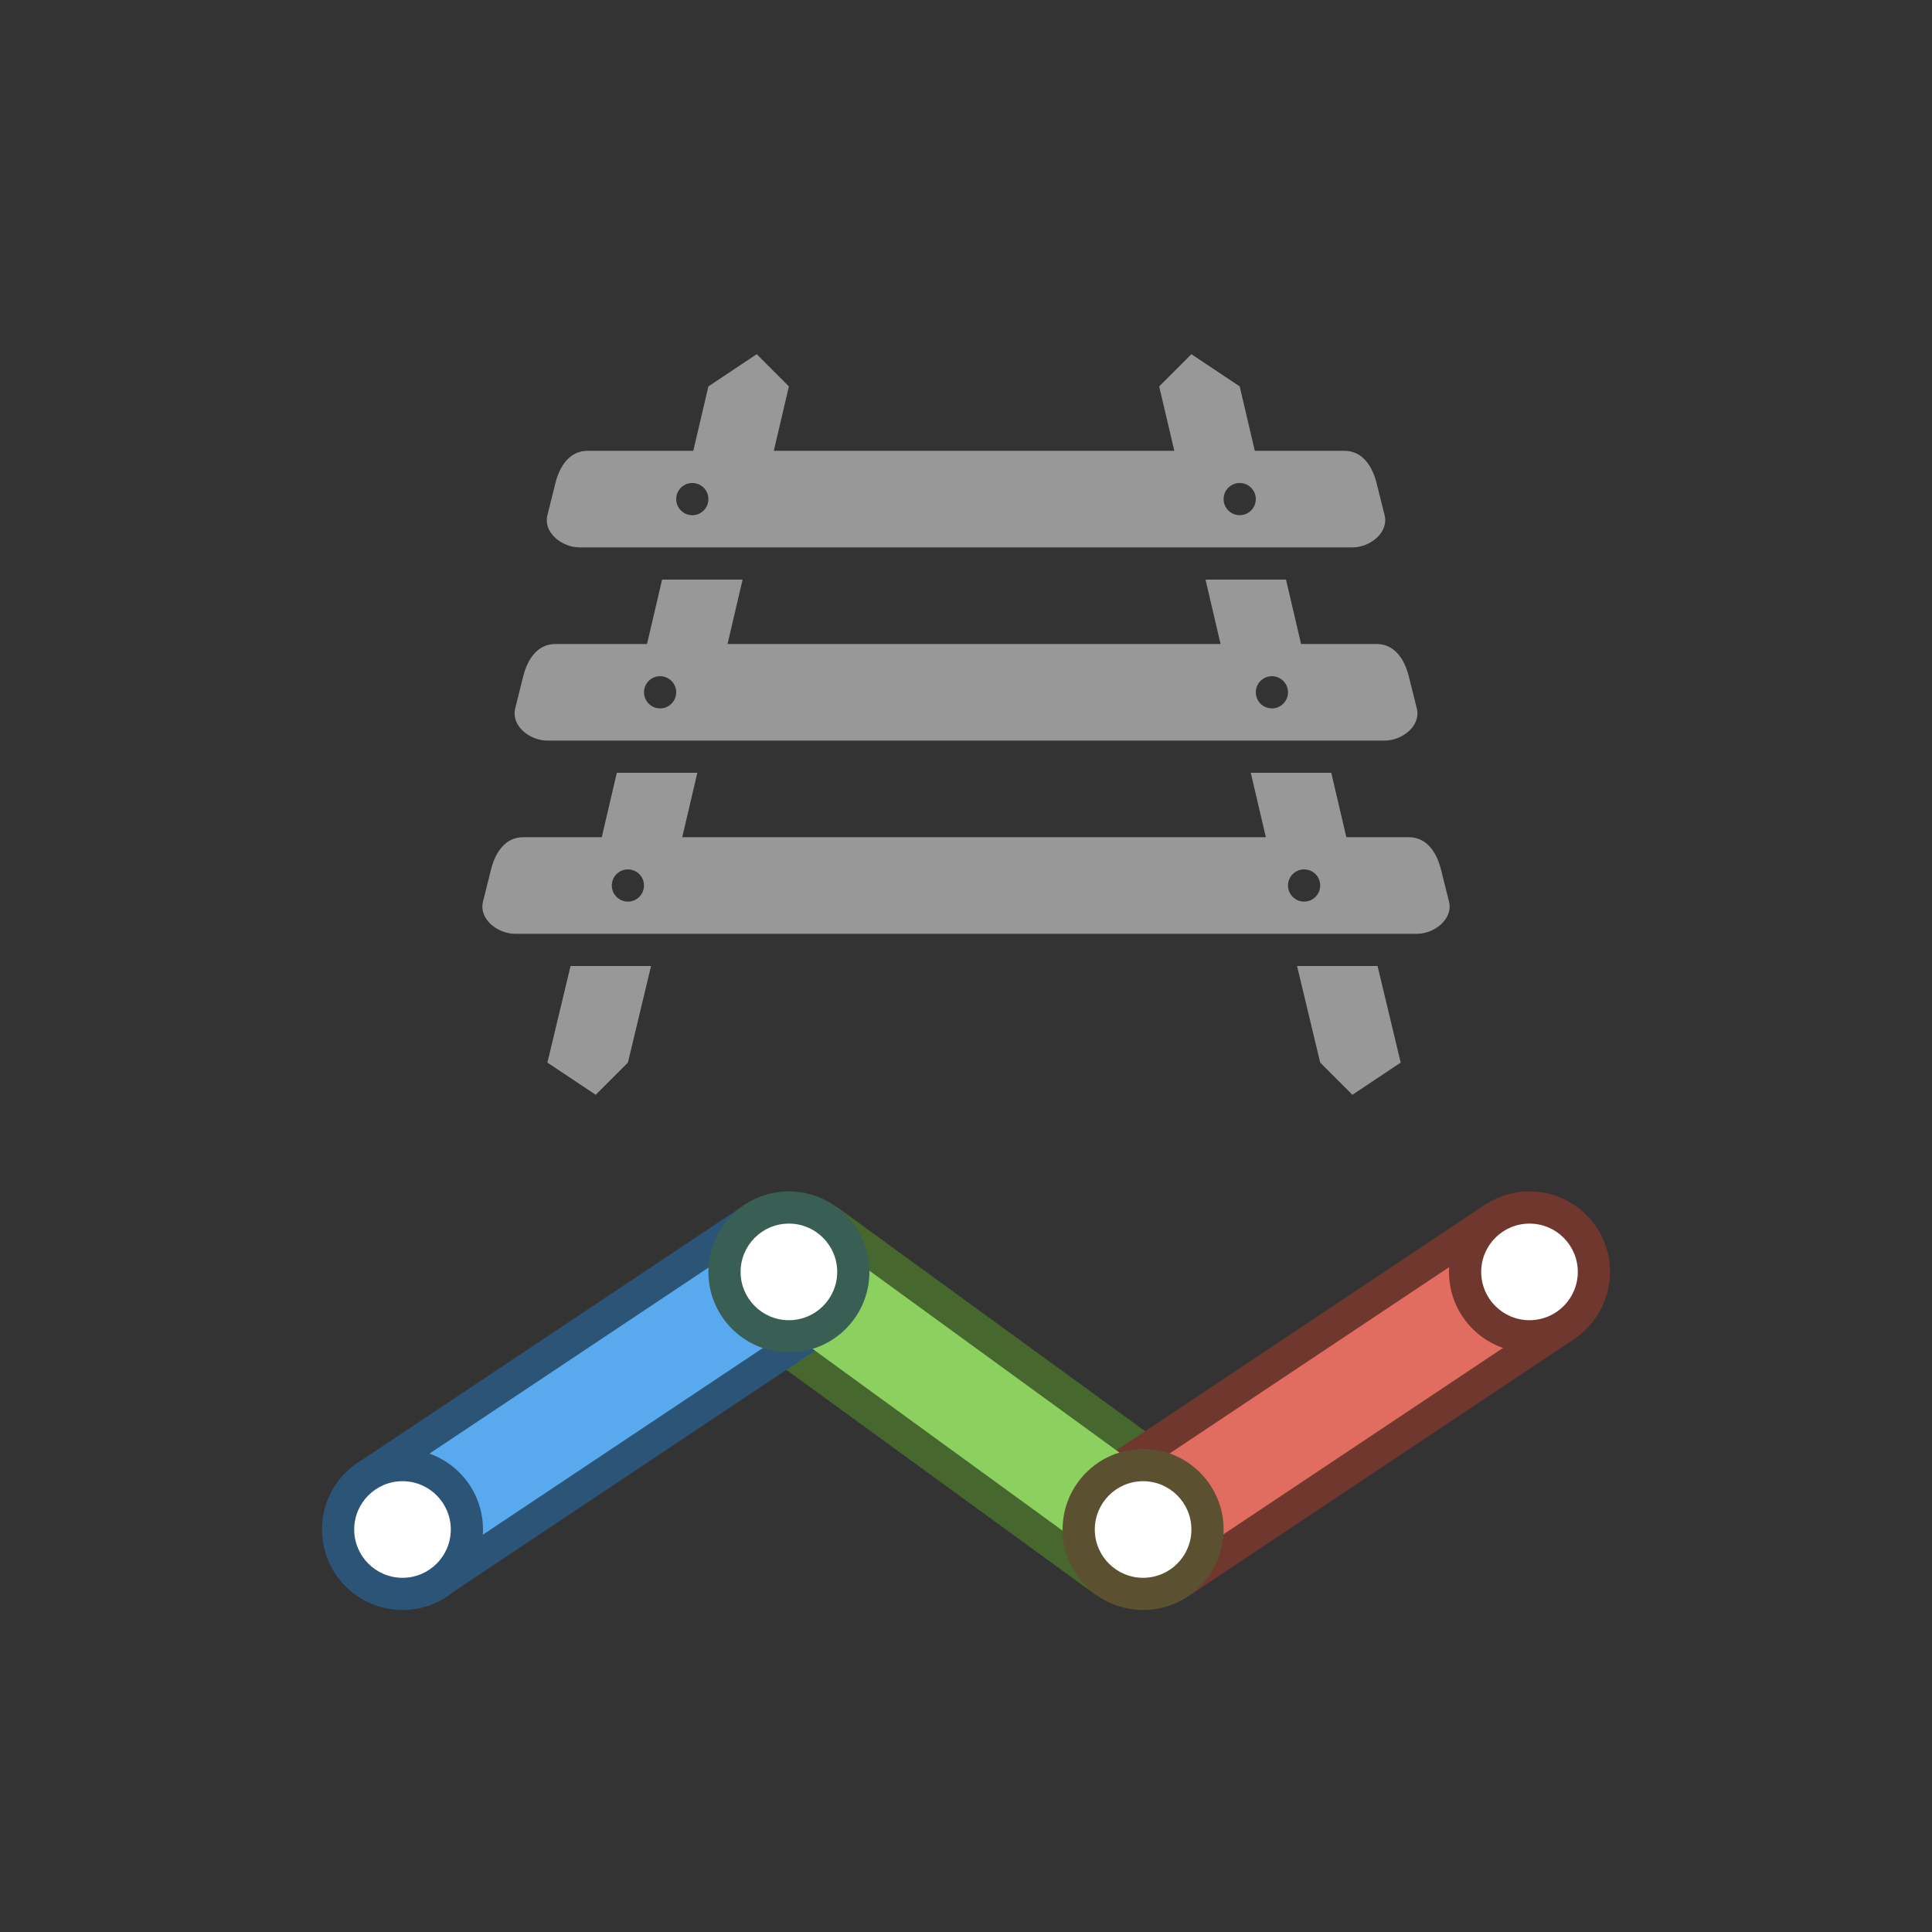 <?xml version="1.0" encoding="UTF-8"?>
<!DOCTYPE svg PUBLIC "-//W3C//DTD SVG 1.1//EN" "http://www.w3.org/Graphics/SVG/1.1/DTD/svg11.dtd">
<svg version="1.1" xmlns="http://www.w3.org/2000/svg" xmlns:xlink="http://www.w3.org/1999/xlink" x="0" y="0" width="60" height="60" viewBox="0 0 60 60">
    <rect x="0" y="0" width="60" height="60" fill="#333333" stroke="none"/>
    <g>
      <path d="M36.969,45.469 L34.031,49.531 L23.031,41.531 L25.969,37.469 z" fill="#46682F"/>
      <path d="M34.125,45.406 L36.875,49.594 L48.875,41.594 L46.125,37.406 z" fill="#70372F"/>
      <path d="M11.125,45.419 L13.875,49.575 L25.875,41.575 L23.125,37.419 z" fill="#2C5476"/>
      <path d="M36.375,46.281 L34.625,48.719 L23.625,40.719 L25.375,38.281 z" fill="#8CD05F"/>
      <path d="M34.656,46.25 L36.344,48.75 L48.344,40.75 L46.656,38.25 z" fill="#E06D5F"/>
      <path d="M11.656,46.263 L13.344,48.763 L25.344,40.763 L23.656,38.263 z" fill="#58A9ED"/>
      <path d="M50,39.5 C50,40.881 48.881,42 47.5,42 C46.119,42 45,40.881 45,39.5 C45,38.119 46.119,37 47.5,37 C48.881,37 50,38.119 50,39.5 z" fill="#70372F"/>
      <path d="M15,47.5 C15,48.881 13.881,50 12.5,50 C11.119,50 10,48.881 10,47.5 C10,46.119 11.119,45 12.5,45 C13.881,45 15,46.119 15,47.5 z" fill="#2C5476"/>
      <path d="M27,39.5 C27,40.881 25.881,42 24.5,42 C23.119,42 22,40.881 22,39.5 C22,38.119 23.119,37 24.5,37 C25.881,37 27,38.119 27,39.5 z" fill="#395E53"/>
      <path d="M38,47.5 C38,48.881 36.881,50 35.5,50 C34.119,50 33,48.881 33,47.5 C33,46.119 34.119,45 35.5,45 C36.881,45 38,46.119 38,47.5 z" fill="#5B502F"/>
      <path d="M49,39.5 C49,40.328 48.328,41 47.5,41 C46.672,41 46,40.328 46,39.5 C46,38.672 46.672,38 47.5,38 C48.328,38 49,38.672 49,39.5 z" fill="#FFFFFF"/>
      <path d="M37,47.5 C37,48.328 36.328,49 35.5,49 C34.672,49 34,48.328 34,47.5 C34,46.672 34.672,46 35.5,46 C36.328,46 37,46.672 37,47.5 z" fill="#FFFFFF"/>
      <path d="M26,39.5 C26,40.328 25.328,41 24.5,41 C23.672,41 23,40.328 23,39.5 C23,38.672 23.672,38 24.5,38 C25.328,38 26,38.672 26,39.5 z" fill="#FFFFFF"/>
      <path d="M14,47.5 C14,48.328 13.328,49 12.5,49 C11.672,49 11,48.328 11,47.5 C11,46.672 11.672,46 12.5,46 C13.328,46 14,46.672 14,47.5 z" fill="#FFFFFF"/>
    </g>
    <path d="M23.5,11 L22,12 L21.531,14 L18.25,14 C17.696,14 17.384,14.463 17.25,15 L17,16 C16.866,16.537 17.446,17 18,17 L42,17 C42.554,17 43.134,16.537 43,16 L42.75,15 C42.616,14.463 42.304,14 41.75,14 L38.969,14 L38.5,12 L37,11 L36,12 L36.469,14 L24.031,14 L24.5,12 L23.5,11 z M21.5,15 C21.776,15 22,15.224 22,15.5 C22,15.776 21.776,16 21.5,16 C21.224,16 21,15.776 21,15.5 C21,15.224 21.224,15 21.5,15 z M38.5,15 C38.776,15 39,15.224 39,15.5 C39,15.776 38.776,16 38.5,16 C38.224,16 38,15.776 38,15.5 C38,15.224 38.224,15 38.5,15 z M20.562,18 L20.094,20 L17.25,20 C16.696,20 16.384,20.463 16.25,21 L16,22 C15.866,22.537 16.446,23 17,23 L43,23 C43.554,23 44.134,22.537 44,22 L43.75,21 C43.616,20.463 43.304,20 42.75,20 L40.406,20 L39.938,18 L37.438,18 L37.906,20 L22.594,20 L23.062,18 L20.562,18 z M20.5,21 C20.776,21 21,21.224 21,21.5 C21,21.776 20.776,22 20.5,22 C20.224,22 20,21.776 20,21.5 C20,21.224 20.224,21 20.5,21 z M39.5,21 C39.776,21 40,21.224 40,21.5 C40,21.776 39.776,22 39.5,22 C39.224,22 39,21.776 39,21.5 C39,21.224 39.224,21 39.5,21 z M19.156,24 L18.688,26 L16.25,26 C15.696,26 15.384,26.463 15.25,27 L15,28 C14.866,28.537 15.446,29 16,29 L44,29 C44.554,29 45.134,28.537 45,28 L44.75,27 C44.616,26.463 44.304,26 43.75,26 L41.812,26 L41.344,24 L38.844,24 L39.312,26 L21.188,26 L21.656,24 L19.156,24 z M19.5,27 C19.776,27 20,27.224 20,27.5 C20,27.776 19.776,28 19.5,28 C19.224,28 19,27.776 19,27.5 C19,27.224 19.224,27 19.5,27 z M40.5,27 C40.776,27 41,27.224 41,27.5 C41,27.776 40.776,28 40.5,28 C40.224,28 40,27.776 40,27.5 C40,27.224 40.224,27 40.5,27 z M17.719,30 L17,33 L18.5,34 L19.5,33 L20.219,30 L17.719,30 z M40.281,30 L41,33 L42,34 L43.5,33 L42.781,30 L40.281,30 z" fill="#989898"/>
</svg>
